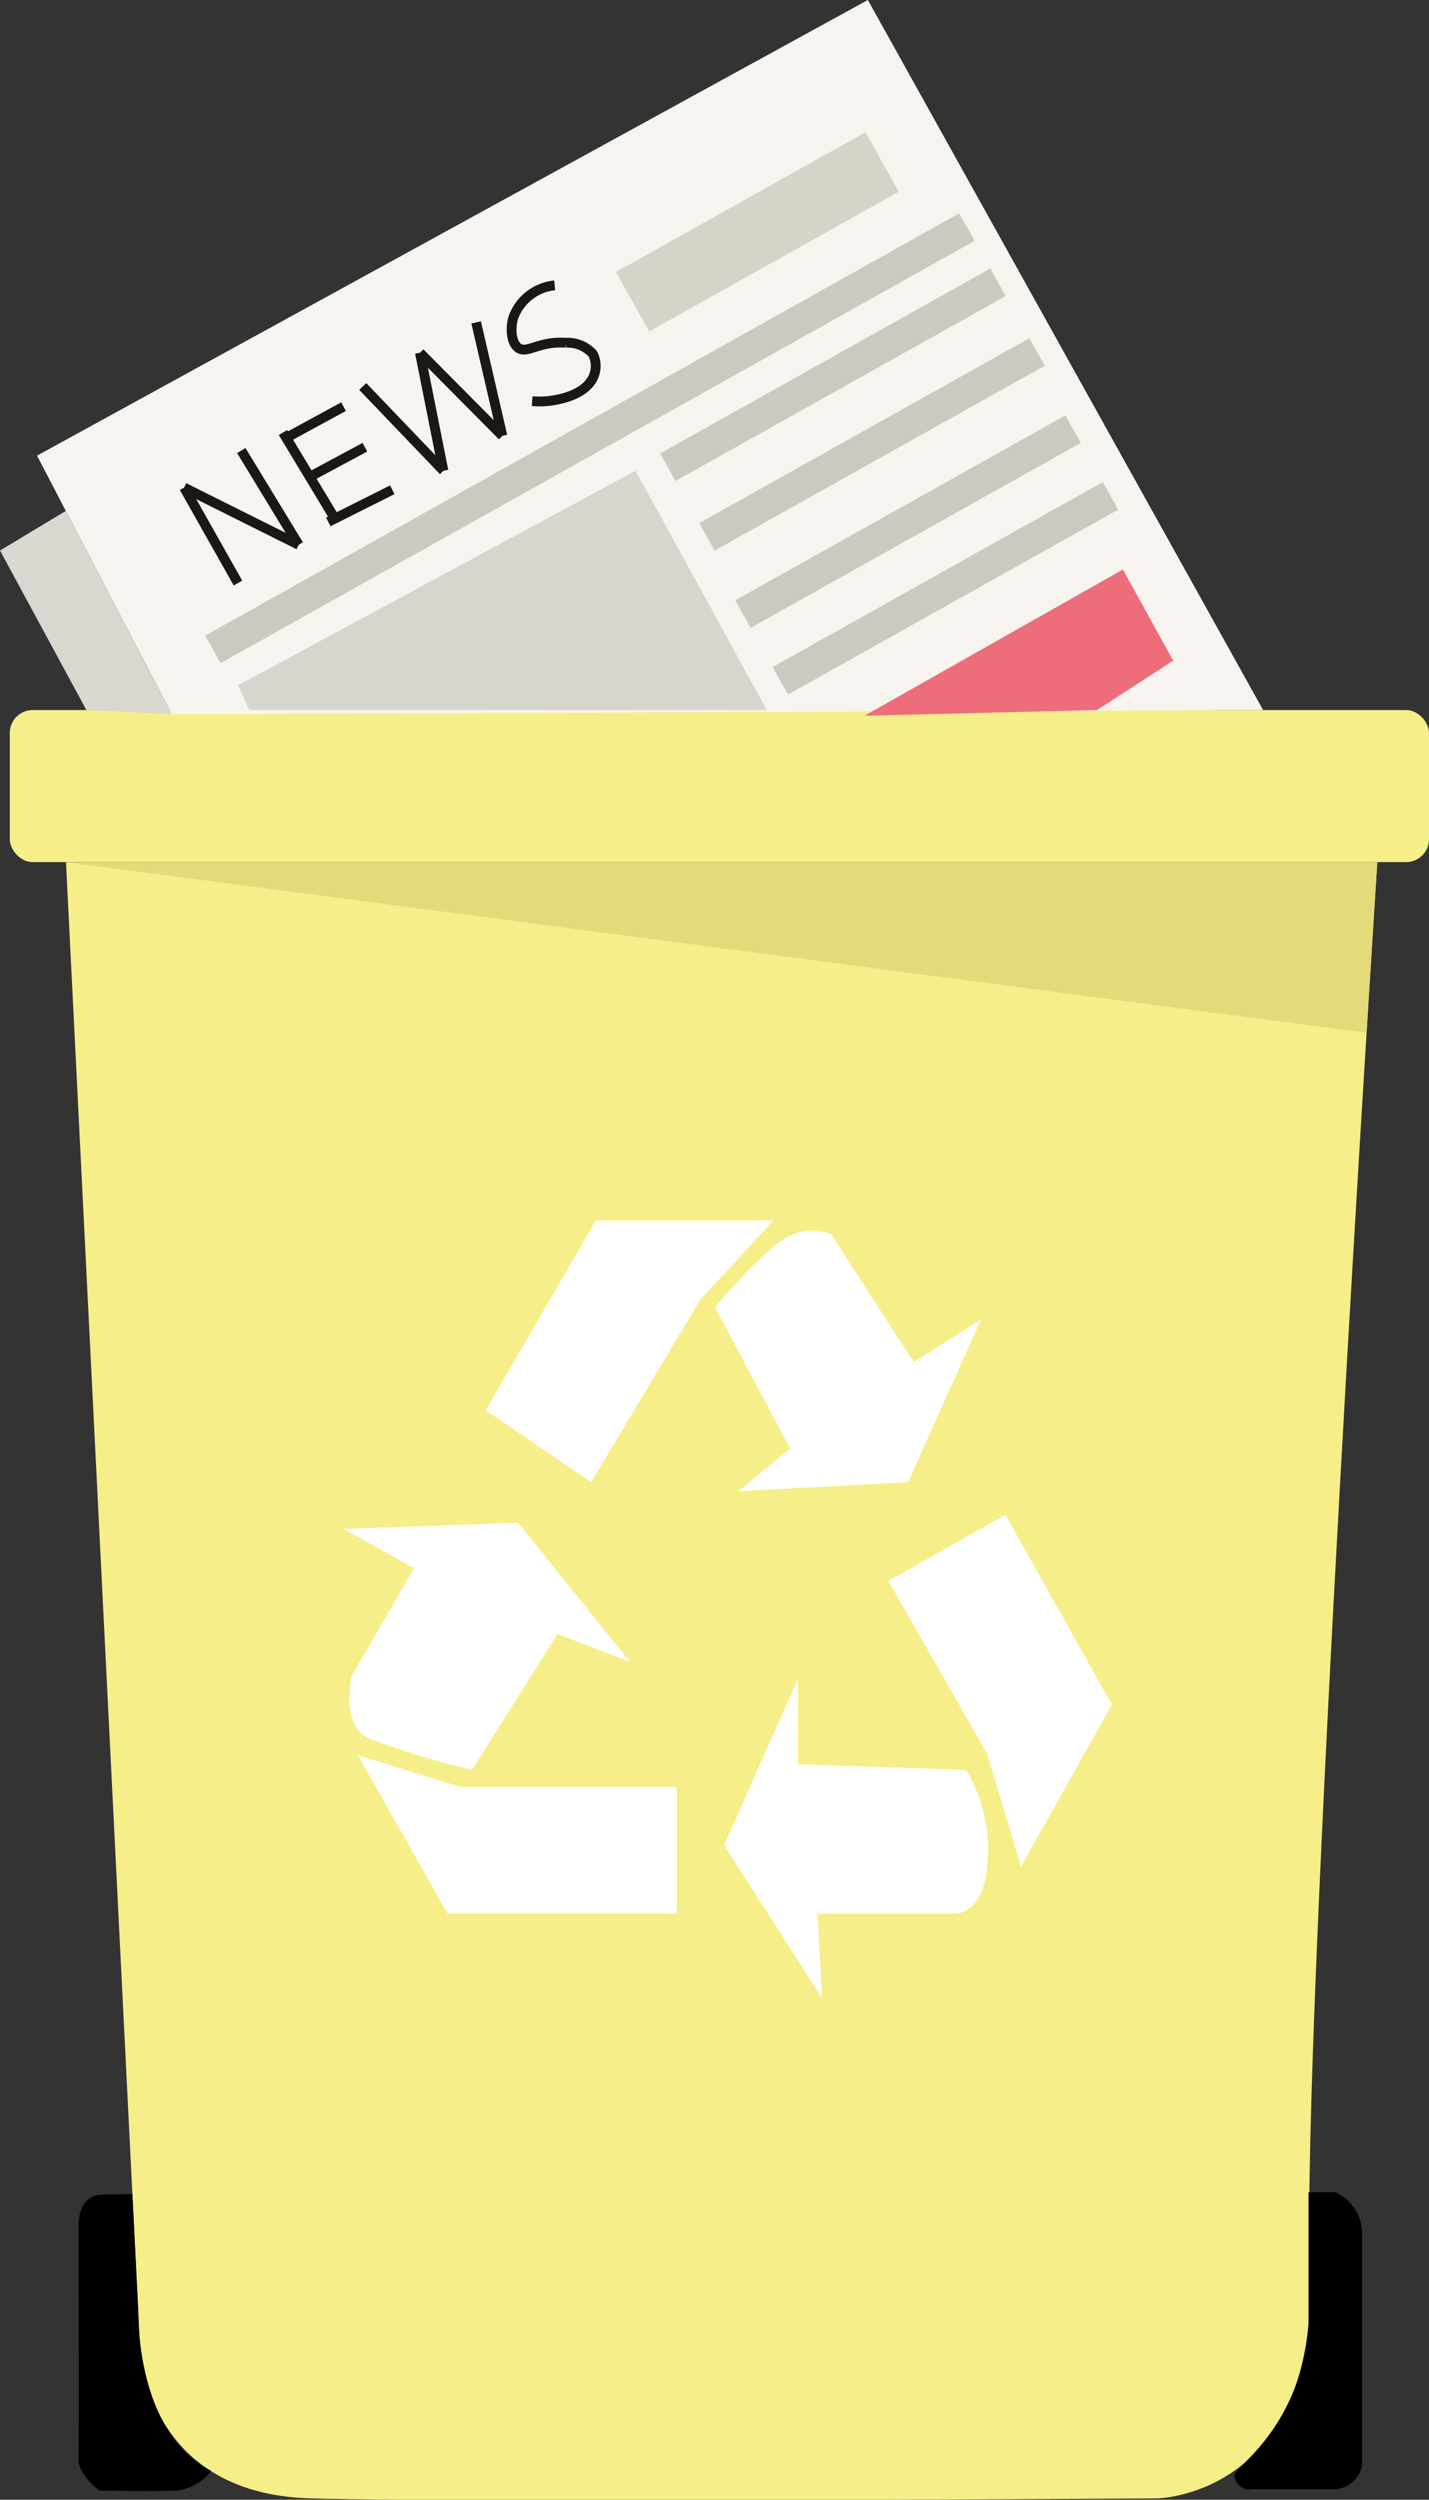 <svg xmlns="http://www.w3.org/2000/svg" viewBox="0 0 72.96 127.55"><rect x="0" y="0" width="72.96" height="127.55" fill="#333333" stroke="none"/><defs><style>.cls-1{fill:#f6ee88;}.cls-2{fill:#e3da7a;}.cls-3{fill:#fff;}.cls-4{fill:#f7f4ef;}.cls-5{fill:#d9d7cf;}.cls-6{fill:#cccac0;}.cls-7{fill:#d7d5cd;}.cls-8{fill:#d6d3c8;}.cls-9{fill:#ed6d7a;}.cls-10{fill:none;stroke:#191815;stroke-miterlimit:10;stroke-width:0.5px;}</style></defs><g id="gul_skraldespan_og_avis" data-name="gul skraldespan og avis"><rect class="cls-1" x="0.5" y="36.23" width="72.46" height="7.76" rx="1.17"/><path class="cls-1" d="M40.4,273l3.78,75.78s.23,7.46,8.71,7.69,43.23,0,43.23,0,8.25-.12,7.79-11.7S107.35,273,107.35,273Z" transform="translate(-37.03 -228.99)"/><polygon class="cls-2" points="3.36 43.99 70.32 43.99 69.77 52.7 3.36 43.99"/><path d="M43.79,340.94l.31,6.19s-.11,6,3.72,7.94a2.67,2.67,0,0,1-1.72,1c-1,.06-4,0-4,0s-1.09-.8-1.06-1.63,0-11.89,0-11.89-.06-1.58,1.23-1.58Z" transform="translate(-37.03 -228.99)"/><path d="M100.72,354.51a10.5,10.5,0,0,0,3.12-6.92c0-4.1,0-6.74,0-6.74h1.38a2.34,2.34,0,0,1,1.35,1.95v12A1.49,1.49,0,0,1,105,356h-4a.77.77,0,0,1-.94-.8Z" transform="translate(-37.03 -228.99)"/><polygon class="cls-3" points="39.48 62.27 30.42 62.27 24.8 71.96 30.18 75.63 35.74 66.34 39.48 62.27"/><polygon class="cls-3" points="51.33 77.29 45.36 80.67 50.41 89.5 52.13 95.24 56.77 86.98 51.33 77.29"/><polygon class="cls-3" points="34.55 91.17 23.48 91.17 18.27 89.56 22.85 97.64 34.55 97.64 34.55 91.17"/><path class="cls-3" d="M54.55,307l3.62,2L55,314.48s-.63,2.53.86,3.21a42.91,42.91,0,0,0,5.27,1.61l4.36-6.94,3.72,1.44-5.73-7.11Z" transform="translate(-37.03 -228.99)"/><path class="cls-3" d="M73.53,295.68l3.84,7.22-2.64,2.18,8.66-.46,3.73-8.31-3.44,2.18L79.49,292s-1.49-.86-3.27.86A36.09,36.09,0,0,0,73.53,295.68Z" transform="translate(-37.03 -228.99)"/><path class="cls-3" d="M86.37,319.3l-8.6-.29v-4.35L74,323.14l5,7.8-.23-4.3h7s1.54.07,1.69-2.7A8.18,8.18,0,0,0,86.37,319.3Z" transform="translate(-37.03 -228.99)"/><polygon class="cls-4" points="44.31 0 64.49 36.23 8.77 36.44 1.89 23.25 44.31 0"/><polygon class="cls-5" points="3.36 26.07 0 28.09 4.41 36.23 8.77 36.44 3.36 26.07"/></g><g id="tekst_på_avisen" data-name="tekst på avisen"><rect class="cls-6" x="45.08" y="250.56" width="44.12" height="1.61" transform="translate(-151.25 -164.18) rotate(-29.24)"/><rect class="cls-6" x="69.89" y="247.32" width="19.32" height="1.61" transform="translate(-148.09 -158.53) rotate(-29.24)"/><rect class="cls-6" x="71.88" y="250.88" width="19.32" height="1.61" transform="translate(-149.57 -157.11) rotate(-29.24)"/><rect class="cls-6" x="73.72" y="254.82" width="19.32" height="1.61" transform="translate(-151.26 -155.71) rotate(-29.24)"/><rect class="cls-6" x="75.63" y="258.22" width="19.32" height="1.61" transform="translate(-152.68 -154.34) rotate(-29.24)"/><polygon class="cls-7" points="32.45 24.02 39.15 36.23 12.73 36.23 12.15 34.97 32.45 24.02"/><rect class="cls-8" x="68.39" y="239.1" width="14.6" height="3.48" transform="translate(-145.02 -161.35) rotate(-29.24)"/><polygon class="cls-9" points="57.33 29.06 59.9 33.71 56.01 36.23 44.14 36.52 57.33 29.06"/><line class="cls-10" x1="9.4" y1="24.88" x2="12.15" y2="29.75"/><line class="cls-10" x1="15.25" y1="27.8" x2="9.4" y2="24.88"/><line class="cls-10" x1="12.32" y1="22.99" x2="15.25" y2="27.8"/><line class="cls-10" x1="17.54" y1="20.75" x2="14.56" y2="22.37"/><line class="cls-10" x1="18.63" y1="22.82" x2="15.76" y2="24.36"/><line class="cls-10" x1="20.03" y1="24.99" x2="16.76" y2="26.63"/><line class="cls-10" x1="14.45" y1="22.07" x2="17.2" y2="26.63"/><line class="cls-10" x1="18.52" y1="19.72" x2="22.64" y2="24.02"/><line class="cls-10" x1="21.44" y1="18" x2="22.64" y2="24.02"/><line class="cls-10" x1="25.65" y1="22.24" x2="21.44" y2="18"/><line class="cls-10" x1="24.31" y1="16.45" x2="25.65" y2="22.24"/><path class="cls-10" d="M65.35,243.55a2.51,2.51,0,0,0-2.12,1.67c-.13.46-.14,1.26.29,1.54s1.07-.38,2.4-.28a1.72,1.72,0,0,1,1.38.57,1.38,1.38,0,0,1,.06,1.09c-.42,1.13-2.18,1.3-2.41,1.32a4.59,4.59,0,0,1-.75,0" transform="translate(-37.03 -228.99)"/></g></svg>